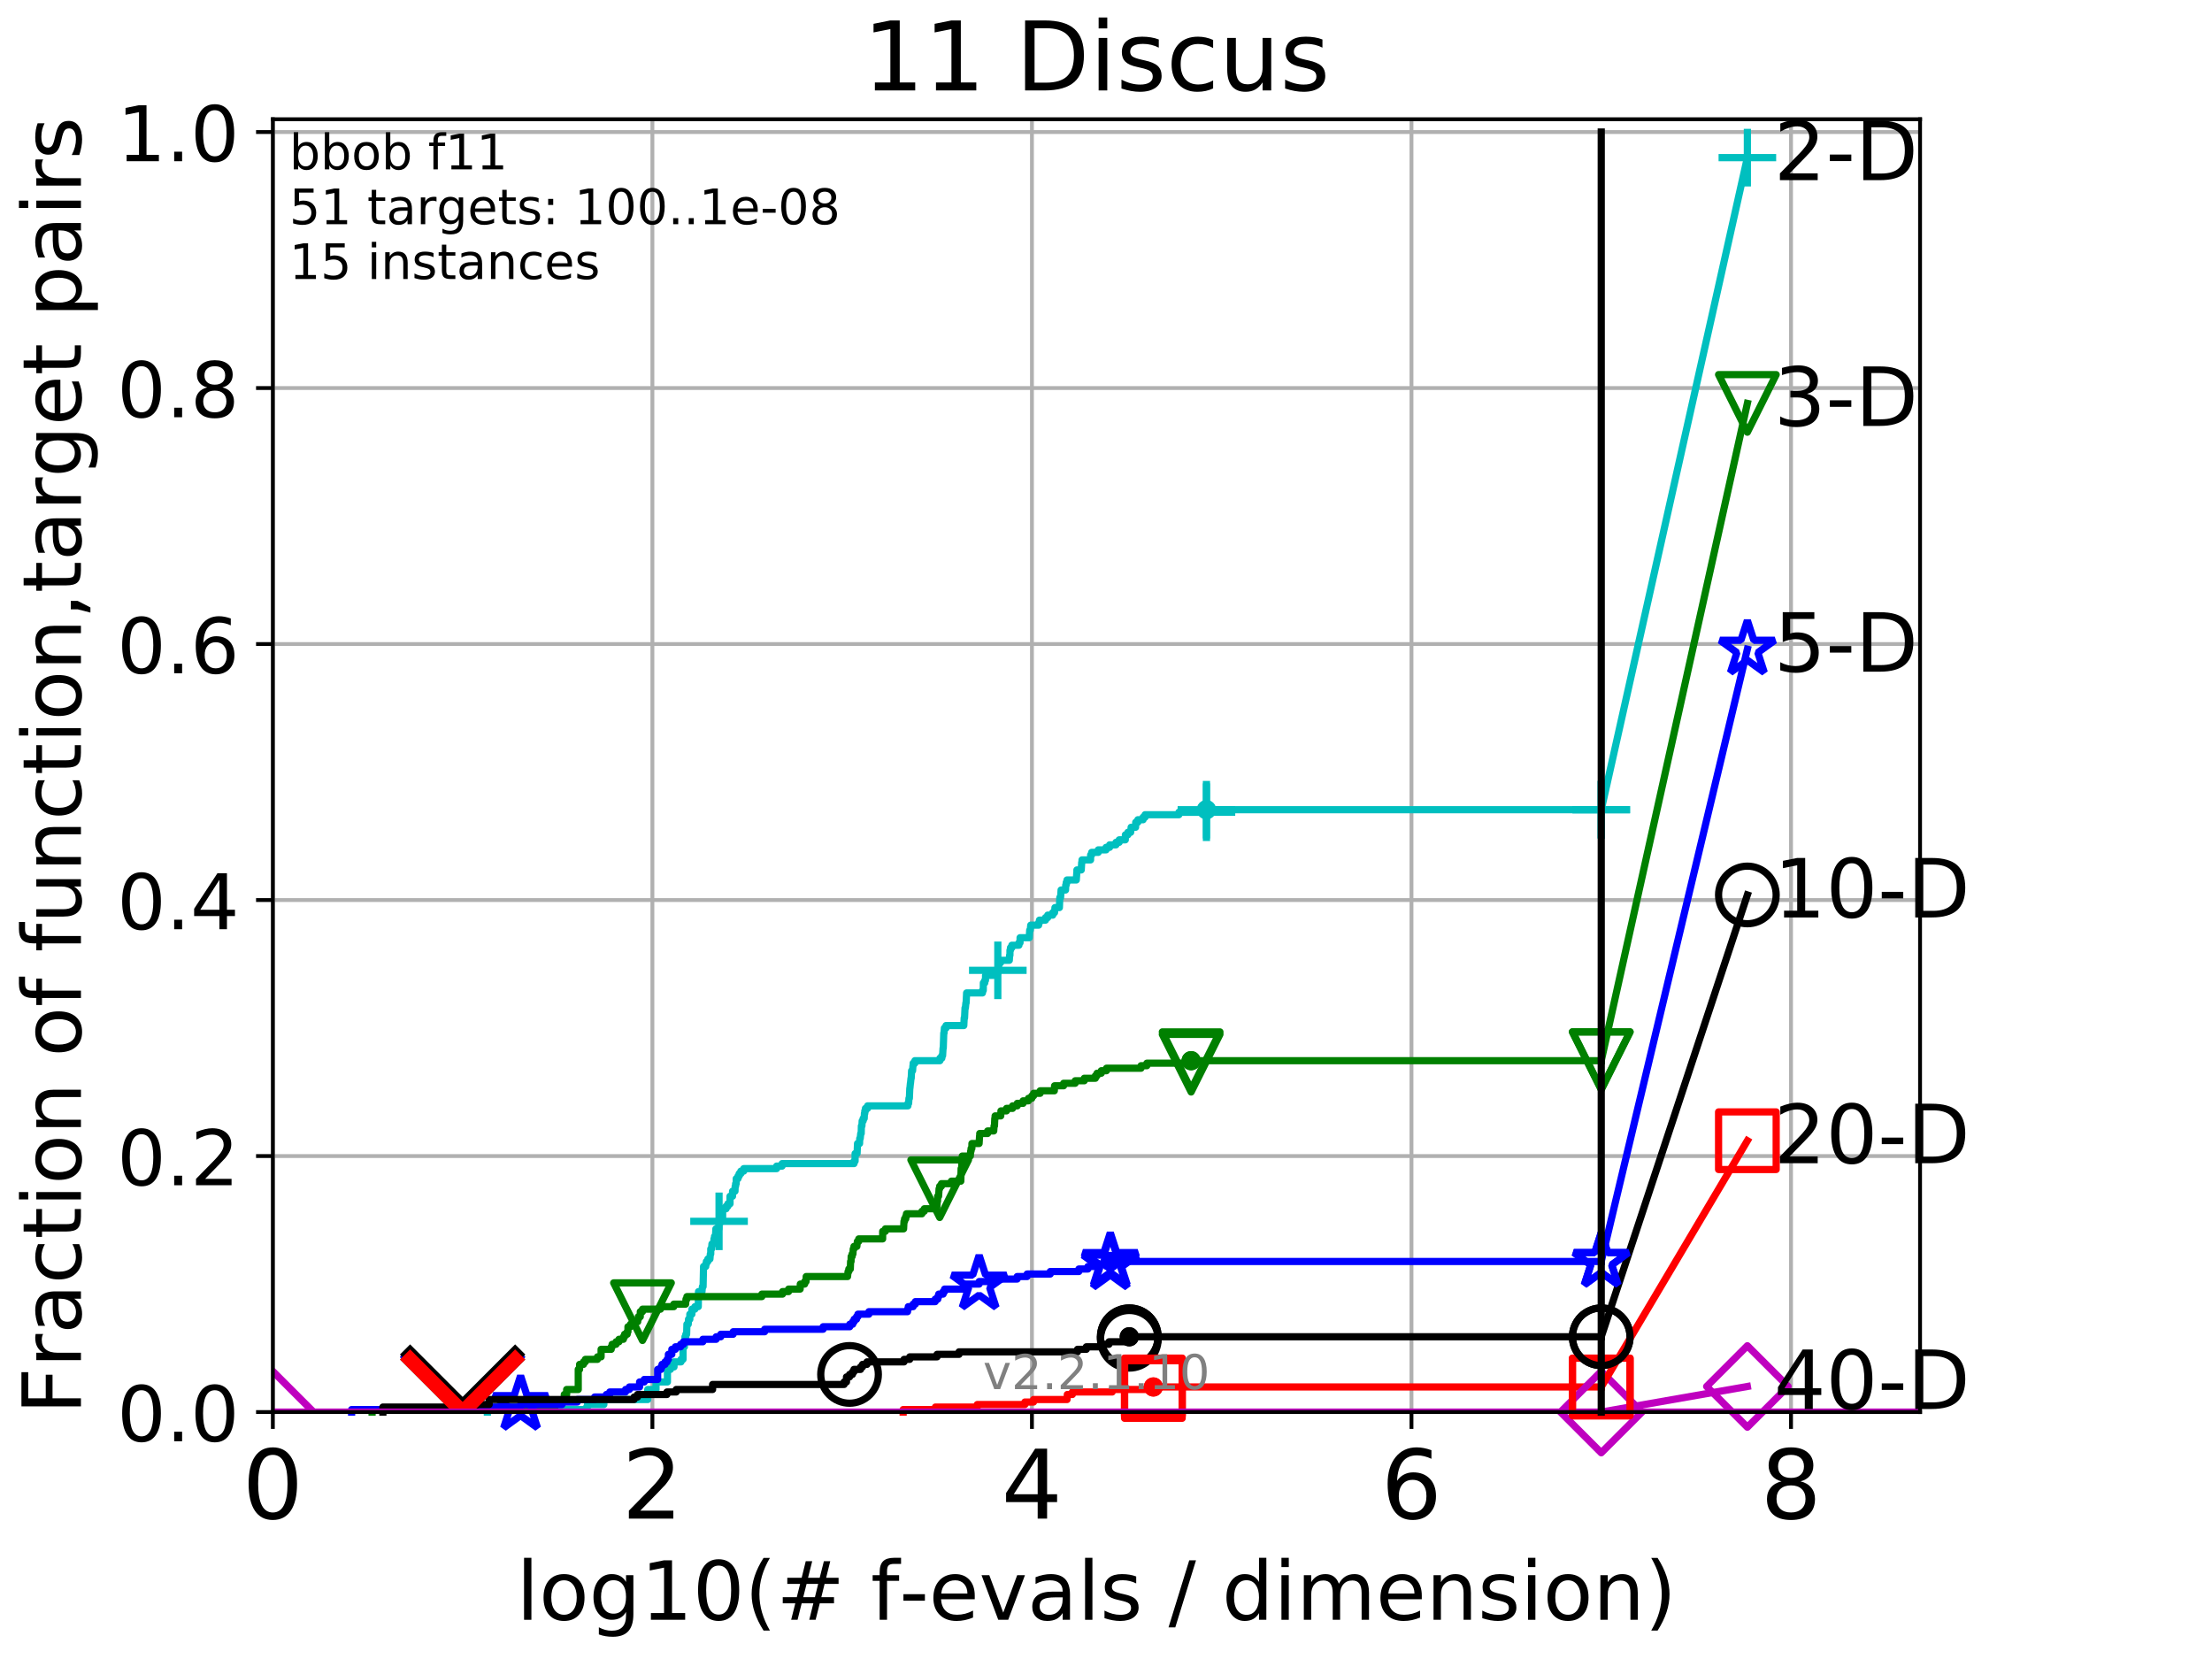 <?xml version="1.0" encoding="utf-8" standalone="no"?>
<!DOCTYPE svg PUBLIC "-//W3C//DTD SVG 1.1//EN"
  "http://www.w3.org/Graphics/SVG/1.1/DTD/svg11.dtd">
<!-- Created with matplotlib (http://matplotlib.org/) -->
<svg height="345.6pt" version="1.1" viewBox="0 0 460.8 345.6" width="460.8pt" xmlns="http://www.w3.org/2000/svg" xmlns:xlink="http://www.w3.org/1999/xlink">
 <defs>
  <style type="text/css">
*{stroke-linecap:butt;stroke-linejoin:round;}
  </style>
 </defs>
 <g id="figure_1">
  <g id="patch_1">
   <path d="M 0 345.6 
L 460.8 345.6 
L 460.8 0 
L 0 0 
z
" style="fill:#ffffff;"/>
  </g>
  <g id="axes_1">
   <g id="patch_2">
    <path d="M 56.84 294.16 
L 399.984 294.16 
L 399.984 24.84 
L 56.84 24.84 
z
" style="fill:#ffffff;"/>
   </g>
   <g id="matplotlib.axis_1">
    <g id="xtick_1">
     <g id="line2d_1">
      <path clip-path="url(#p236a554c94)" d="M 56.84 294.16 
L 56.84 24.84 
" style="fill:none;stroke:#b0b0b0;stroke-linecap:square;stroke-width:0.8;"/>
     </g>
     <g id="line2d_2">
      <defs>
       <path d="M 0 0 
L 0 3.5 
" id="mf953f0d928" style="stroke:#000000;stroke-width:0.8;"/>
      </defs>
      <g>
       <use style="stroke:#000000;stroke-width:0.8;" x="56.84" xlink:href="#mf953f0d928" y="294.16"/>
      </g>
     </g>
     <g id="text_1">
      <!-- 0 -->
      <defs>
       <path d="M 31.781 66.406 
Q 24.172 66.406 20.328 58.906 
Q 16.5 51.422 16.5 36.375 
Q 16.5 21.391 20.328 13.891 
Q 24.172 6.391 31.781 6.391 
Q 39.453 6.391 43.281 13.891 
Q 47.125 21.391 47.125 36.375 
Q 47.125 51.422 43.281 58.906 
Q 39.453 66.406 31.781 66.406 
z
M 31.781 74.219 
Q 44.047 74.219 50.516 64.516 
Q 56.984 54.828 56.984 36.375 
Q 56.984 17.969 50.516 8.266 
Q 44.047 -1.422 31.781 -1.422 
Q 19.531 -1.422 13.062 8.266 
Q 6.594 17.969 6.594 36.375 
Q 6.594 54.828 13.062 64.516 
Q 19.531 74.219 31.781 74.219 
z
" id="DejaVuSans-30"/>
      </defs>
      <g transform="translate(50.477 316.357)scale(0.2 -0.2)">
       <use xlink:href="#DejaVuSans-30"/>
      </g>
     </g>
    </g>
    <g id="xtick_2">
     <g id="line2d_3">
      <path clip-path="url(#p236a554c94)" d="M 135.905 294.16 
L 135.905 24.84 
" style="fill:none;stroke:#b0b0b0;stroke-linecap:square;stroke-width:0.8;"/>
     </g>
     <g id="line2d_4">
      <g>
       <use style="stroke:#000000;stroke-width:0.8;" x="135.905" xlink:href="#mf953f0d928" y="294.16"/>
      </g>
     </g>
     <g id="text_2">
      <!-- 2 -->
      <defs>
       <path d="M 19.188 8.297 
L 53.609 8.297 
L 53.609 0 
L 7.328 0 
L 7.328 8.297 
Q 12.938 14.109 22.625 23.891 
Q 32.328 33.688 34.812 36.531 
Q 39.547 41.844 41.422 45.531 
Q 43.312 49.219 43.312 52.781 
Q 43.312 58.594 39.234 62.25 
Q 35.156 65.922 28.609 65.922 
Q 23.969 65.922 18.812 64.312 
Q 13.672 62.703 7.812 59.422 
L 7.812 69.391 
Q 13.766 71.781 18.938 73 
Q 24.125 74.219 28.422 74.219 
Q 39.75 74.219 46.484 68.547 
Q 53.219 62.891 53.219 53.422 
Q 53.219 48.922 51.531 44.891 
Q 49.859 40.875 45.406 35.406 
Q 44.188 33.984 37.641 27.219 
Q 31.109 20.453 19.188 8.297 
z
" id="DejaVuSans-32"/>
      </defs>
      <g transform="translate(129.543 316.357)scale(0.2 -0.2)">
       <use xlink:href="#DejaVuSans-32"/>
      </g>
     </g>
    </g>
    <g id="xtick_3">
     <g id="line2d_5">
      <path clip-path="url(#p236a554c94)" d="M 214.971 294.16 
L 214.971 24.84 
" style="fill:none;stroke:#b0b0b0;stroke-linecap:square;stroke-width:0.8;"/>
     </g>
     <g id="line2d_6">
      <g>
       <use style="stroke:#000000;stroke-width:0.8;" x="214.971" xlink:href="#mf953f0d928" y="294.16"/>
      </g>
     </g>
     <g id="text_3">
      <!-- 4 -->
      <defs>
       <path d="M 37.797 64.312 
L 12.891 25.391 
L 37.797 25.391 
z
M 35.203 72.906 
L 47.609 72.906 
L 47.609 25.391 
L 58.016 25.391 
L 58.016 17.188 
L 47.609 17.188 
L 47.609 0 
L 37.797 0 
L 37.797 17.188 
L 4.891 17.188 
L 4.891 26.703 
z
" id="DejaVuSans-34"/>
      </defs>
      <g transform="translate(208.608 316.357)scale(0.2 -0.2)">
       <use xlink:href="#DejaVuSans-34"/>
      </g>
     </g>
    </g>
    <g id="xtick_4">
     <g id="line2d_7">
      <path clip-path="url(#p236a554c94)" d="M 294.036 294.16 
L 294.036 24.84 
" style="fill:none;stroke:#b0b0b0;stroke-linecap:square;stroke-width:0.8;"/>
     </g>
     <g id="line2d_8">
      <g>
       <use style="stroke:#000000;stroke-width:0.8;" x="294.036" xlink:href="#mf953f0d928" y="294.16"/>
      </g>
     </g>
     <g id="text_4">
      <!-- 6 -->
      <defs>
       <path d="M 33.016 40.375 
Q 26.375 40.375 22.484 35.828 
Q 18.609 31.297 18.609 23.391 
Q 18.609 15.531 22.484 10.953 
Q 26.375 6.391 33.016 6.391 
Q 39.656 6.391 43.531 10.953 
Q 47.406 15.531 47.406 23.391 
Q 47.406 31.297 43.531 35.828 
Q 39.656 40.375 33.016 40.375 
z
M 52.594 71.297 
L 52.594 62.312 
Q 48.875 64.062 45.094 64.984 
Q 41.312 65.922 37.594 65.922 
Q 27.828 65.922 22.672 59.328 
Q 17.531 52.734 16.797 39.406 
Q 19.672 43.656 24.016 45.922 
Q 28.375 48.188 33.594 48.188 
Q 44.578 48.188 50.953 41.516 
Q 57.328 34.859 57.328 23.391 
Q 57.328 12.156 50.688 5.359 
Q 44.047 -1.422 33.016 -1.422 
Q 20.359 -1.422 13.672 8.266 
Q 6.984 17.969 6.984 36.375 
Q 6.984 53.656 15.188 63.938 
Q 23.391 74.219 37.203 74.219 
Q 40.922 74.219 44.703 73.484 
Q 48.484 72.75 52.594 71.297 
z
" id="DejaVuSans-36"/>
      </defs>
      <g transform="translate(287.674 316.357)scale(0.2 -0.2)">
       <use xlink:href="#DejaVuSans-36"/>
      </g>
     </g>
    </g>
    <g id="xtick_5">
     <g id="line2d_9">
      <path clip-path="url(#p236a554c94)" d="M 373.102 294.16 
L 373.102 24.84 
" style="fill:none;stroke:#b0b0b0;stroke-linecap:square;stroke-width:0.8;"/>
     </g>
     <g id="line2d_10">
      <g>
       <use style="stroke:#000000;stroke-width:0.8;" x="373.102" xlink:href="#mf953f0d928" y="294.16"/>
      </g>
     </g>
     <g id="text_5">
      <!-- 8 -->
      <defs>
       <path d="M 31.781 34.625 
Q 24.75 34.625 20.719 30.859 
Q 16.703 27.094 16.703 20.516 
Q 16.703 13.922 20.719 10.156 
Q 24.75 6.391 31.781 6.391 
Q 38.812 6.391 42.859 10.172 
Q 46.922 13.969 46.922 20.516 
Q 46.922 27.094 42.891 30.859 
Q 38.875 34.625 31.781 34.625 
z
M 21.922 38.812 
Q 15.578 40.375 12.031 44.719 
Q 8.5 49.078 8.5 55.328 
Q 8.5 64.062 14.719 69.141 
Q 20.953 74.219 31.781 74.219 
Q 42.672 74.219 48.875 69.141 
Q 55.078 64.062 55.078 55.328 
Q 55.078 49.078 51.531 44.719 
Q 48 40.375 41.703 38.812 
Q 48.828 37.156 52.797 32.312 
Q 56.781 27.484 56.781 20.516 
Q 56.781 9.906 50.312 4.234 
Q 43.844 -1.422 31.781 -1.422 
Q 19.734 -1.422 13.25 4.234 
Q 6.781 9.906 6.781 20.516 
Q 6.781 27.484 10.781 32.312 
Q 14.797 37.156 21.922 38.812 
z
M 18.312 54.391 
Q 18.312 48.734 21.844 45.562 
Q 25.391 42.391 31.781 42.391 
Q 38.141 42.391 41.719 45.562 
Q 45.312 48.734 45.312 54.391 
Q 45.312 60.062 41.719 63.234 
Q 38.141 66.406 31.781 66.406 
Q 25.391 66.406 21.844 63.234 
Q 18.312 60.062 18.312 54.391 
z
" id="DejaVuSans-38"/>
      </defs>
      <g transform="translate(366.739 316.357)scale(0.2 -0.2)">
       <use xlink:href="#DejaVuSans-38"/>
      </g>
     </g>
    </g>
    <g id="text_6">
     <!-- log10(# f-evals / dimension) -->
     <defs>
      <path d="M 9.422 75.984 
L 18.406 75.984 
L 18.406 0 
L 9.422 0 
z
" id="DejaVuSans-6c"/>
      <path d="M 30.609 48.391 
Q 23.391 48.391 19.188 42.75 
Q 14.984 37.109 14.984 27.297 
Q 14.984 17.484 19.156 11.844 
Q 23.344 6.203 30.609 6.203 
Q 37.797 6.203 41.984 11.859 
Q 46.188 17.531 46.188 27.297 
Q 46.188 37.016 41.984 42.703 
Q 37.797 48.391 30.609 48.391 
z
M 30.609 56 
Q 42.328 56 49.016 48.375 
Q 55.719 40.766 55.719 27.297 
Q 55.719 13.875 49.016 6.219 
Q 42.328 -1.422 30.609 -1.422 
Q 18.844 -1.422 12.172 6.219 
Q 5.516 13.875 5.516 27.297 
Q 5.516 40.766 12.172 48.375 
Q 18.844 56 30.609 56 
z
" id="DejaVuSans-6f"/>
      <path d="M 45.406 27.984 
Q 45.406 37.75 41.375 43.109 
Q 37.359 48.484 30.078 48.484 
Q 22.859 48.484 18.828 43.109 
Q 14.797 37.75 14.797 27.984 
Q 14.797 18.266 18.828 12.891 
Q 22.859 7.516 30.078 7.516 
Q 37.359 7.516 41.375 12.891 
Q 45.406 18.266 45.406 27.984 
z
M 54.391 6.781 
Q 54.391 -7.172 48.188 -13.984 
Q 42 -20.797 29.203 -20.797 
Q 24.469 -20.797 20.266 -20.094 
Q 16.062 -19.391 12.109 -17.922 
L 12.109 -9.188 
Q 16.062 -11.328 19.922 -12.344 
Q 23.781 -13.375 27.781 -13.375 
Q 36.625 -13.375 41.016 -8.766 
Q 45.406 -4.156 45.406 5.172 
L 45.406 9.625 
Q 42.625 4.781 38.281 2.391 
Q 33.938 0 27.875 0 
Q 17.828 0 11.672 7.656 
Q 5.516 15.328 5.516 27.984 
Q 5.516 40.672 11.672 48.328 
Q 17.828 56 27.875 56 
Q 33.938 56 38.281 53.609 
Q 42.625 51.219 45.406 46.391 
L 45.406 54.688 
L 54.391 54.688 
z
" id="DejaVuSans-67"/>
      <path d="M 12.406 8.297 
L 28.516 8.297 
L 28.516 63.922 
L 10.984 60.406 
L 10.984 69.391 
L 28.422 72.906 
L 38.281 72.906 
L 38.281 8.297 
L 54.391 8.297 
L 54.391 0 
L 12.406 0 
z
" id="DejaVuSans-31"/>
      <path d="M 31 75.875 
Q 24.469 64.656 21.281 53.656 
Q 18.109 42.672 18.109 31.391 
Q 18.109 20.125 21.312 9.062 
Q 24.516 -2 31 -13.188 
L 23.188 -13.188 
Q 15.875 -1.703 12.234 9.375 
Q 8.594 20.453 8.594 31.391 
Q 8.594 42.281 12.203 53.312 
Q 15.828 64.359 23.188 75.875 
z
" id="DejaVuSans-28"/>
      <path d="M 51.125 44 
L 36.922 44 
L 32.812 27.688 
L 47.125 27.688 
z
M 43.797 71.781 
L 38.719 51.516 
L 52.984 51.516 
L 58.109 71.781 
L 65.922 71.781 
L 60.891 51.516 
L 76.125 51.516 
L 76.125 44 
L 58.984 44 
L 54.984 27.688 
L 70.516 27.688 
L 70.516 20.219 
L 53.078 20.219 
L 48 0 
L 40.188 0 
L 45.219 20.219 
L 30.906 20.219 
L 25.875 0 
L 18.016 0 
L 23.094 20.219 
L 7.719 20.219 
L 7.719 27.688 
L 24.906 27.688 
L 29 44 
L 13.281 44 
L 13.281 51.516 
L 30.906 51.516 
L 35.891 71.781 
z
" id="DejaVuSans-23"/>
      <path id="DejaVuSans-20"/>
      <path d="M 37.109 75.984 
L 37.109 68.5 
L 28.516 68.5 
Q 23.688 68.5 21.797 66.547 
Q 19.922 64.594 19.922 59.516 
L 19.922 54.688 
L 34.719 54.688 
L 34.719 47.703 
L 19.922 47.703 
L 19.922 0 
L 10.891 0 
L 10.891 47.703 
L 2.297 47.703 
L 2.297 54.688 
L 10.891 54.688 
L 10.891 58.5 
Q 10.891 67.625 15.141 71.797 
Q 19.391 75.984 28.609 75.984 
z
" id="DejaVuSans-66"/>
      <path d="M 4.891 31.391 
L 31.203 31.391 
L 31.203 23.391 
L 4.891 23.391 
z
" id="DejaVuSans-2d"/>
      <path d="M 56.203 29.594 
L 56.203 25.203 
L 14.891 25.203 
Q 15.484 15.922 20.484 11.062 
Q 25.484 6.203 34.422 6.203 
Q 39.594 6.203 44.453 7.469 
Q 49.312 8.734 54.109 11.281 
L 54.109 2.781 
Q 49.266 0.734 44.188 -0.344 
Q 39.109 -1.422 33.891 -1.422 
Q 20.797 -1.422 13.156 6.188 
Q 5.516 13.812 5.516 26.812 
Q 5.516 40.234 12.766 48.109 
Q 20.016 56 32.328 56 
Q 43.359 56 49.781 48.891 
Q 56.203 41.797 56.203 29.594 
z
M 47.219 32.234 
Q 47.125 39.594 43.094 43.984 
Q 39.062 48.391 32.422 48.391 
Q 24.906 48.391 20.391 44.141 
Q 15.875 39.891 15.188 32.172 
z
" id="DejaVuSans-65"/>
      <path d="M 2.984 54.688 
L 12.5 54.688 
L 29.594 8.797 
L 46.688 54.688 
L 56.203 54.688 
L 35.688 0 
L 23.484 0 
z
" id="DejaVuSans-76"/>
      <path d="M 34.281 27.484 
Q 23.391 27.484 19.188 25 
Q 14.984 22.516 14.984 16.5 
Q 14.984 11.719 18.141 8.906 
Q 21.297 6.109 26.703 6.109 
Q 34.188 6.109 38.703 11.406 
Q 43.219 16.703 43.219 25.484 
L 43.219 27.484 
z
M 52.203 31.203 
L 52.203 0 
L 43.219 0 
L 43.219 8.297 
Q 40.141 3.328 35.547 0.953 
Q 30.953 -1.422 24.312 -1.422 
Q 15.922 -1.422 10.953 3.297 
Q 6 8.016 6 15.922 
Q 6 25.141 12.172 29.828 
Q 18.359 34.516 30.609 34.516 
L 43.219 34.516 
L 43.219 35.406 
Q 43.219 41.609 39.141 45 
Q 35.062 48.391 27.688 48.391 
Q 23 48.391 18.547 47.266 
Q 14.109 46.141 10.016 43.891 
L 10.016 52.203 
Q 14.938 54.109 19.578 55.047 
Q 24.219 56 28.609 56 
Q 40.484 56 46.344 49.844 
Q 52.203 43.703 52.203 31.203 
z
" id="DejaVuSans-61"/>
      <path d="M 44.281 53.078 
L 44.281 44.578 
Q 40.484 46.531 36.375 47.5 
Q 32.281 48.484 27.875 48.484 
Q 21.188 48.484 17.844 46.438 
Q 14.5 44.391 14.5 40.281 
Q 14.5 37.156 16.891 35.375 
Q 19.281 33.594 26.516 31.984 
L 29.594 31.297 
Q 39.156 29.25 43.188 25.516 
Q 47.219 21.781 47.219 15.094 
Q 47.219 7.469 41.188 3.016 
Q 35.156 -1.422 24.609 -1.422 
Q 20.219 -1.422 15.453 -0.562 
Q 10.688 0.297 5.422 2 
L 5.422 11.281 
Q 10.406 8.688 15.234 7.391 
Q 20.062 6.109 24.812 6.109 
Q 31.156 6.109 34.562 8.281 
Q 37.984 10.453 37.984 14.406 
Q 37.984 18.062 35.516 20.016 
Q 33.062 21.969 24.703 23.781 
L 21.578 24.516 
Q 13.234 26.266 9.516 29.906 
Q 5.812 33.547 5.812 39.891 
Q 5.812 47.609 11.281 51.797 
Q 16.75 56 26.812 56 
Q 31.781 56 36.172 55.266 
Q 40.578 54.547 44.281 53.078 
z
" id="DejaVuSans-73"/>
      <path d="M 25.391 72.906 
L 33.688 72.906 
L 8.297 -9.281 
L 0 -9.281 
z
" id="DejaVuSans-2f"/>
      <path d="M 45.406 46.391 
L 45.406 75.984 
L 54.391 75.984 
L 54.391 0 
L 45.406 0 
L 45.406 8.203 
Q 42.578 3.328 38.25 0.953 
Q 33.938 -1.422 27.875 -1.422 
Q 17.969 -1.422 11.734 6.484 
Q 5.516 14.406 5.516 27.297 
Q 5.516 40.188 11.734 48.094 
Q 17.969 56 27.875 56 
Q 33.938 56 38.25 53.625 
Q 42.578 51.266 45.406 46.391 
z
M 14.797 27.297 
Q 14.797 17.391 18.875 11.75 
Q 22.953 6.109 30.078 6.109 
Q 37.203 6.109 41.297 11.75 
Q 45.406 17.391 45.406 27.297 
Q 45.406 37.203 41.297 42.844 
Q 37.203 48.484 30.078 48.484 
Q 22.953 48.484 18.875 42.844 
Q 14.797 37.203 14.797 27.297 
z
" id="DejaVuSans-64"/>
      <path d="M 9.422 54.688 
L 18.406 54.688 
L 18.406 0 
L 9.422 0 
z
M 9.422 75.984 
L 18.406 75.984 
L 18.406 64.594 
L 9.422 64.594 
z
" id="DejaVuSans-69"/>
      <path d="M 52 44.188 
Q 55.375 50.25 60.062 53.125 
Q 64.75 56 71.094 56 
Q 79.641 56 84.281 50.016 
Q 88.922 44.047 88.922 33.016 
L 88.922 0 
L 79.891 0 
L 79.891 32.719 
Q 79.891 40.578 77.094 44.375 
Q 74.312 48.188 68.609 48.188 
Q 61.625 48.188 57.562 43.547 
Q 53.516 38.922 53.516 30.906 
L 53.516 0 
L 44.484 0 
L 44.484 32.719 
Q 44.484 40.625 41.703 44.406 
Q 38.922 48.188 33.109 48.188 
Q 26.219 48.188 22.156 43.531 
Q 18.109 38.875 18.109 30.906 
L 18.109 0 
L 9.078 0 
L 9.078 54.688 
L 18.109 54.688 
L 18.109 46.188 
Q 21.188 51.219 25.484 53.609 
Q 29.781 56 35.688 56 
Q 41.656 56 45.828 52.969 
Q 50 49.953 52 44.188 
z
" id="DejaVuSans-6d"/>
      <path d="M 54.891 33.016 
L 54.891 0 
L 45.906 0 
L 45.906 32.719 
Q 45.906 40.484 42.875 44.328 
Q 39.844 48.188 33.797 48.188 
Q 26.516 48.188 22.312 43.547 
Q 18.109 38.922 18.109 30.906 
L 18.109 0 
L 9.078 0 
L 9.078 54.688 
L 18.109 54.688 
L 18.109 46.188 
Q 21.344 51.125 25.703 53.562 
Q 30.078 56 35.797 56 
Q 45.219 56 50.047 50.172 
Q 54.891 44.344 54.891 33.016 
z
" id="DejaVuSans-6e"/>
      <path d="M 8.016 75.875 
L 15.828 75.875 
Q 23.141 64.359 26.781 53.312 
Q 30.422 42.281 30.422 31.391 
Q 30.422 20.453 26.781 9.375 
Q 23.141 -1.703 15.828 -13.188 
L 8.016 -13.188 
Q 14.5 -2 17.703 9.062 
Q 20.906 20.125 20.906 31.391 
Q 20.906 42.672 17.703 53.656 
Q 14.5 64.656 8.016 75.875 
z
" id="DejaVuSans-29"/>
     </defs>
     <g transform="translate(107.571 337.434)scale(0.17 -0.17)">
      <use xlink:href="#DejaVuSans-6c"/>
      <use x="27.783" xlink:href="#DejaVuSans-6f"/>
      <use x="88.965" xlink:href="#DejaVuSans-67"/>
      <use x="152.441" xlink:href="#DejaVuSans-31"/>
      <use x="216.064" xlink:href="#DejaVuSans-30"/>
      <use x="279.688" xlink:href="#DejaVuSans-28"/>
      <use x="318.701" xlink:href="#DejaVuSans-23"/>
      <use x="402.49" xlink:href="#DejaVuSans-20"/>
      <use x="434.277" xlink:href="#DejaVuSans-66"/>
      <use x="469.404" xlink:href="#DejaVuSans-2d"/>
      <use x="505.488" xlink:href="#DejaVuSans-65"/>
      <use x="567.012" xlink:href="#DejaVuSans-76"/>
      <use x="626.191" xlink:href="#DejaVuSans-61"/>
      <use x="687.471" xlink:href="#DejaVuSans-6c"/>
      <use x="715.254" xlink:href="#DejaVuSans-73"/>
      <use x="767.354" xlink:href="#DejaVuSans-20"/>
      <use x="799.141" xlink:href="#DejaVuSans-2f"/>
      <use x="832.832" xlink:href="#DejaVuSans-20"/>
      <use x="864.619" xlink:href="#DejaVuSans-64"/>
      <use x="928.096" xlink:href="#DejaVuSans-69"/>
      <use x="955.879" xlink:href="#DejaVuSans-6d"/>
      <use x="1053.291" xlink:href="#DejaVuSans-65"/>
      <use x="1114.814" xlink:href="#DejaVuSans-6e"/>
      <use x="1178.193" xlink:href="#DejaVuSans-73"/>
      <use x="1230.293" xlink:href="#DejaVuSans-69"/>
      <use x="1258.076" xlink:href="#DejaVuSans-6f"/>
      <use x="1319.258" xlink:href="#DejaVuSans-6e"/>
      <use x="1382.637" xlink:href="#DejaVuSans-29"/>
     </g>
    </g>
   </g>
   <g id="matplotlib.axis_2">
    <g id="ytick_1">
     <g id="line2d_11">
      <path clip-path="url(#p236a554c94)" d="M 56.84 294.16 
L 399.984 294.16 
" style="fill:none;stroke:#b0b0b0;stroke-linecap:square;stroke-width:0.8;"/>
     </g>
     <g id="line2d_12">
      <defs>
       <path d="M 0 0 
L -3.5 0 
" id="m0d7902146e" style="stroke:#000000;stroke-width:0.8;"/>
      </defs>
      <g>
       <use style="stroke:#000000;stroke-width:0.8;" x="56.84" xlink:href="#m0d7902146e" y="294.16"/>
      </g>
     </g>
     <g id="text_7">
      <!-- 0.0 -->
      <defs>
       <path d="M 10.688 12.406 
L 21 12.406 
L 21 0 
L 10.688 0 
z
" id="DejaVuSans-2e"/>
      </defs>
      <g transform="translate(24.395 300.239)scale(0.16 -0.16)">
       <use xlink:href="#DejaVuSans-30"/>
       <use x="63.623" xlink:href="#DejaVuSans-2e"/>
       <use x="95.41" xlink:href="#DejaVuSans-30"/>
      </g>
     </g>
    </g>
    <g id="ytick_2">
     <g id="line2d_13">
      <path clip-path="url(#p236a554c94)" d="M 56.84 240.829 
L 399.984 240.829 
" style="fill:none;stroke:#b0b0b0;stroke-linecap:square;stroke-width:0.8;"/>
     </g>
     <g id="line2d_14">
      <g>
       <use style="stroke:#000000;stroke-width:0.8;" x="56.84" xlink:href="#m0d7902146e" y="240.829"/>
      </g>
     </g>
     <g id="text_8">
      <!-- 0.2 -->
      <g transform="translate(24.395 246.908)scale(0.16 -0.16)">
       <use xlink:href="#DejaVuSans-30"/>
       <use x="63.623" xlink:href="#DejaVuSans-2e"/>
       <use x="95.41" xlink:href="#DejaVuSans-32"/>
      </g>
     </g>
    </g>
    <g id="ytick_3">
     <g id="line2d_15">
      <path clip-path="url(#p236a554c94)" d="M 56.84 187.499 
L 399.984 187.499 
" style="fill:none;stroke:#b0b0b0;stroke-linecap:square;stroke-width:0.8;"/>
     </g>
     <g id="line2d_16">
      <g>
       <use style="stroke:#000000;stroke-width:0.8;" x="56.84" xlink:href="#m0d7902146e" y="187.499"/>
      </g>
     </g>
     <g id="text_9">
      <!-- 0.4 -->
      <g transform="translate(24.395 193.577)scale(0.16 -0.16)">
       <use xlink:href="#DejaVuSans-30"/>
       <use x="63.623" xlink:href="#DejaVuSans-2e"/>
       <use x="95.41" xlink:href="#DejaVuSans-34"/>
      </g>
     </g>
    </g>
    <g id="ytick_4">
     <g id="line2d_17">
      <path clip-path="url(#p236a554c94)" d="M 56.84 134.168 
L 399.984 134.168 
" style="fill:none;stroke:#b0b0b0;stroke-linecap:square;stroke-width:0.8;"/>
     </g>
     <g id="line2d_18">
      <g>
       <use style="stroke:#000000;stroke-width:0.8;" x="56.84" xlink:href="#m0d7902146e" y="134.168"/>
      </g>
     </g>
     <g id="text_10">
      <!-- 0.6 -->
      <g transform="translate(24.395 140.247)scale(0.16 -0.16)">
       <use xlink:href="#DejaVuSans-30"/>
       <use x="63.623" xlink:href="#DejaVuSans-2e"/>
       <use x="95.41" xlink:href="#DejaVuSans-36"/>
      </g>
     </g>
    </g>
    <g id="ytick_5">
     <g id="line2d_19">
      <path clip-path="url(#p236a554c94)" d="M 56.84 80.837 
L 399.984 80.837 
" style="fill:none;stroke:#b0b0b0;stroke-linecap:square;stroke-width:0.8;"/>
     </g>
     <g id="line2d_20">
      <g>
       <use style="stroke:#000000;stroke-width:0.8;" x="56.84" xlink:href="#m0d7902146e" y="80.837"/>
      </g>
     </g>
     <g id="text_11">
      <!-- 0.8 -->
      <g transform="translate(24.395 86.916)scale(0.16 -0.16)">
       <use xlink:href="#DejaVuSans-30"/>
       <use x="63.623" xlink:href="#DejaVuSans-2e"/>
       <use x="95.41" xlink:href="#DejaVuSans-38"/>
      </g>
     </g>
    </g>
    <g id="ytick_6">
     <g id="line2d_21">
      <path clip-path="url(#p236a554c94)" d="M 56.84 27.507 
L 399.984 27.507 
" style="fill:none;stroke:#b0b0b0;stroke-linecap:square;stroke-width:0.8;"/>
     </g>
     <g id="line2d_22">
      <g>
       <use style="stroke:#000000;stroke-width:0.8;" x="56.84" xlink:href="#m0d7902146e" y="27.507"/>
      </g>
     </g>
     <g id="text_12">
      <!-- 1.0 -->
      <g transform="translate(24.395 33.585)scale(0.16 -0.16)">
       <use xlink:href="#DejaVuSans-31"/>
       <use x="63.623" xlink:href="#DejaVuSans-2e"/>
       <use x="95.41" xlink:href="#DejaVuSans-30"/>
      </g>
     </g>
    </g>
    <g id="text_13">
     <!-- Fraction of function,target pairs -->
     <defs>
      <path d="M 9.812 72.906 
L 51.703 72.906 
L 51.703 64.594 
L 19.672 64.594 
L 19.672 43.109 
L 48.578 43.109 
L 48.578 34.812 
L 19.672 34.812 
L 19.672 0 
L 9.812 0 
z
" id="DejaVuSans-46"/>
      <path d="M 41.109 46.297 
Q 39.594 47.172 37.812 47.578 
Q 36.031 48 33.891 48 
Q 26.266 48 22.188 43.047 
Q 18.109 38.094 18.109 28.812 
L 18.109 0 
L 9.078 0 
L 9.078 54.688 
L 18.109 54.688 
L 18.109 46.188 
Q 20.953 51.172 25.484 53.578 
Q 30.031 56 36.531 56 
Q 37.453 56 38.578 55.875 
Q 39.703 55.766 41.062 55.516 
z
" id="DejaVuSans-72"/>
      <path d="M 48.781 52.594 
L 48.781 44.188 
Q 44.969 46.297 41.141 47.344 
Q 37.312 48.391 33.406 48.391 
Q 24.656 48.391 19.812 42.844 
Q 14.984 37.312 14.984 27.297 
Q 14.984 17.281 19.812 11.734 
Q 24.656 6.203 33.406 6.203 
Q 37.312 6.203 41.141 7.25 
Q 44.969 8.297 48.781 10.406 
L 48.781 2.094 
Q 45.016 0.344 40.984 -0.531 
Q 36.969 -1.422 32.422 -1.422 
Q 20.062 -1.422 12.781 6.344 
Q 5.516 14.109 5.516 27.297 
Q 5.516 40.672 12.859 48.328 
Q 20.219 56 33.016 56 
Q 37.156 56 41.109 55.141 
Q 45.062 54.297 48.781 52.594 
z
" id="DejaVuSans-63"/>
      <path d="M 18.312 70.219 
L 18.312 54.688 
L 36.812 54.688 
L 36.812 47.703 
L 18.312 47.703 
L 18.312 18.016 
Q 18.312 11.328 20.141 9.422 
Q 21.969 7.516 27.594 7.516 
L 36.812 7.516 
L 36.812 0 
L 27.594 0 
Q 17.188 0 13.234 3.875 
Q 9.281 7.766 9.281 18.016 
L 9.281 47.703 
L 2.688 47.703 
L 2.688 54.688 
L 9.281 54.688 
L 9.281 70.219 
z
" id="DejaVuSans-74"/>
      <path d="M 8.5 21.578 
L 8.5 54.688 
L 17.484 54.688 
L 17.484 21.922 
Q 17.484 14.156 20.5 10.266 
Q 23.531 6.391 29.594 6.391 
Q 36.859 6.391 41.078 11.031 
Q 45.312 15.672 45.312 23.688 
L 45.312 54.688 
L 54.297 54.688 
L 54.297 0 
L 45.312 0 
L 45.312 8.406 
Q 42.047 3.422 37.719 1 
Q 33.406 -1.422 27.688 -1.422 
Q 18.266 -1.422 13.375 4.438 
Q 8.5 10.297 8.5 21.578 
z
M 31.109 56 
z
" id="DejaVuSans-75"/>
      <path d="M 11.719 12.406 
L 22.016 12.406 
L 22.016 4 
L 14.016 -11.625 
L 7.719 -11.625 
L 11.719 4 
z
" id="DejaVuSans-2c"/>
      <path d="M 18.109 8.203 
L 18.109 -20.797 
L 9.078 -20.797 
L 9.078 54.688 
L 18.109 54.688 
L 18.109 46.391 
Q 20.953 51.266 25.266 53.625 
Q 29.594 56 35.594 56 
Q 45.562 56 51.781 48.094 
Q 58.016 40.188 58.016 27.297 
Q 58.016 14.406 51.781 6.484 
Q 45.562 -1.422 35.594 -1.422 
Q 29.594 -1.422 25.266 0.953 
Q 20.953 3.328 18.109 8.203 
z
M 48.688 27.297 
Q 48.688 37.203 44.609 42.844 
Q 40.531 48.484 33.406 48.484 
Q 26.266 48.484 22.188 42.844 
Q 18.109 37.203 18.109 27.297 
Q 18.109 17.391 22.188 11.75 
Q 26.266 6.109 33.406 6.109 
Q 40.531 6.109 44.609 11.75 
Q 48.688 17.391 48.688 27.297 
z
" id="DejaVuSans-70"/>
     </defs>
     <g transform="translate(16.86 294.639)rotate(-90)scale(0.17 -0.17)">
      <use xlink:href="#DejaVuSans-46"/>
      <use x="57.41" xlink:href="#DejaVuSans-72"/>
      <use x="98.523" xlink:href="#DejaVuSans-61"/>
      <use x="159.803" xlink:href="#DejaVuSans-63"/>
      <use x="214.783" xlink:href="#DejaVuSans-74"/>
      <use x="253.992" xlink:href="#DejaVuSans-69"/>
      <use x="281.775" xlink:href="#DejaVuSans-6f"/>
      <use x="342.957" xlink:href="#DejaVuSans-6e"/>
      <use x="406.336" xlink:href="#DejaVuSans-20"/>
      <use x="438.123" xlink:href="#DejaVuSans-6f"/>
      <use x="499.305" xlink:href="#DejaVuSans-66"/>
      <use x="534.51" xlink:href="#DejaVuSans-20"/>
      <use x="566.297" xlink:href="#DejaVuSans-66"/>
      <use x="601.502" xlink:href="#DejaVuSans-75"/>
      <use x="664.881" xlink:href="#DejaVuSans-6e"/>
      <use x="728.26" xlink:href="#DejaVuSans-63"/>
      <use x="783.24" xlink:href="#DejaVuSans-74"/>
      <use x="822.449" xlink:href="#DejaVuSans-69"/>
      <use x="850.232" xlink:href="#DejaVuSans-6f"/>
      <use x="911.414" xlink:href="#DejaVuSans-6e"/>
      <use x="974.793" xlink:href="#DejaVuSans-2c"/>
      <use x="1006.58" xlink:href="#DejaVuSans-74"/>
      <use x="1045.789" xlink:href="#DejaVuSans-61"/>
      <use x="1107.068" xlink:href="#DejaVuSans-72"/>
      <use x="1148.166" xlink:href="#DejaVuSans-67"/>
      <use x="1211.643" xlink:href="#DejaVuSans-65"/>
      <use x="1273.166" xlink:href="#DejaVuSans-74"/>
      <use x="1312.375" xlink:href="#DejaVuSans-20"/>
      <use x="1344.162" xlink:href="#DejaVuSans-70"/>
      <use x="1407.639" xlink:href="#DejaVuSans-61"/>
      <use x="1468.918" xlink:href="#DejaVuSans-69"/>
      <use x="1496.701" xlink:href="#DejaVuSans-72"/>
      <use x="1537.814" xlink:href="#DejaVuSans-73"/>
     </g>
    </g>
   </g>
   <g id="line2d_23">
    <defs>
     <path d="M 0 1.5 
C 0.398 1.5 0.779 1.342 1.061 1.061 
C 1.342 0.779 1.5 0.398 1.5 0 
C 1.5 -0.398 1.342 -0.779 1.061 -1.061 
C 0.779 -1.342 0.398 -1.5 0 -1.5 
C -0.398 -1.5 -0.779 -1.342 -1.061 -1.061 
C -1.342 -0.779 -1.5 -0.398 -1.5 0 
C -1.5 0.398 -1.342 0.779 -1.061 1.061 
C -0.779 1.342 -0.398 1.5 0 1.5 
z
" id="m38f1d6a370" style="stroke:#00bfbf;"/>
    </defs>
    <g>
     <use style="fill:#00bfbf;stroke:#00bfbf;" x="251.323" xlink:href="#m38f1d6a370" y="168.676"/>
     <use style="fill:#00bfbf;stroke:#00bfbf;" x="251.323" xlink:href="#m38f1d6a370" y="168.676"/>
    </g>
   </g>
   <g id="line2d_24">
    <path d="M 101.525 294.16 
L 101.525 293.637 
L 122.196 293.637 
L 122.196 293.114 
L 122.386 293.114 
L 122.386 292.591 
L 125.797 292.591 
L 125.797 291.546 
L 134.934 291.546 
L 134.934 289.454 
L 136.661 289.454 
L 136.661 287.886 
L 139.036 287.886 
L 139.036 285.272 
L 139.668 285.272 
L 139.668 284.749 
L 140.41 284.749 
L 140.41 283.703 
L 141.865 283.703 
L 141.865 283.18 
L 142.285 283.18 
L 142.285 280.566 
L 142.578 280.566 
L 142.578 279.52 
L 142.694 279.52 
L 142.694 278.475 
L 142.867 278.475 
L 142.867 277.952 
L 143.038 277.952 
L 143.094 275.86 
L 143.374 275.86 
L 143.43 274.815 
L 143.704 274.815 
L 143.704 273.769 
L 144.135 273.769 
L 144.135 272.723 
L 144.761 272.723 
L 144.761 272.2 
L 145.464 272.2 
L 145.513 269.063 
L 146.234 269.063 
L 146.328 268.018 
L 146.467 268.018 
L 146.56 263.835 
L 147.015 263.835 
L 147.015 263.312 
L 147.15 263.312 
L 147.15 262.789 
L 147.459 262.789 
L 147.459 262.266 
L 147.892 262.266 
L 147.977 261.22 
L 148.062 261.22 
L 148.062 260.175 
L 148.23 260.175 
L 148.313 259.129 
L 148.725 259.129 
L 148.725 258.083 
L 148.847 258.083 
L 148.847 257.561 
L 149.048 257.561 
L 149.127 255.992 
L 149.752 255.992 
L 149.79 254.423 
L 150.538 254.423 
L 150.538 251.809 
L 151.255 251.809 
L 151.255 251.286 
L 151.637 251.286 
L 151.637 250.763 
L 152.078 250.763 
L 152.078 249.195 
L 152.605 249.195 
L 152.605 248.149 
L 153.117 248.149 
L 153.148 247.104 
L 153.242 247.104 
L 153.242 246.581 
L 153.367 246.581 
L 153.367 245.535 
L 153.735 245.535 
L 153.735 245.012 
L 153.977 245.012 
L 153.977 244.489 
L 154.333 244.489 
L 154.333 243.966 
L 154.938 243.966 
L 154.938 243.444 
L 161.786 243.444 
L 161.786 242.921 
L 162.926 242.921 
L 162.926 242.398 
L 177.905 242.398 
L 177.905 241.875 
L 178.134 241.875 
L 178.134 240.306 
L 178.547 240.306 
L 178.64 238.215 
L 179.062 238.215 
L 179.097 237.169 
L 179.2 237.169 
L 179.304 236.124 
L 179.406 236.124 
L 179.44 234.555 
L 179.555 234.555 
L 179.603 233.509 
L 179.81 233.509 
L 179.81 232.987 
L 180.028 232.987 
L 180.074 231.941 
L 180.153 231.941 
L 180.153 231.418 
L 180.289 231.418 
L 180.289 230.895 
L 180.736 230.895 
L 180.736 230.372 
L 189.13 230.372 
L 189.13 229.849 
L 189.284 229.849 
L 189.349 228.804 
L 189.437 228.804 
L 189.528 226.712 
L 189.551 226.712 
L 189.652 225.667 
L 189.671 225.667 
L 189.776 224.621 
L 189.82 224.621 
L 189.902 223.052 
L 190.107 223.052 
L 190.18 222.007 
L 190.228 222.007 
L 190.228 221.484 
L 190.587 221.484 
L 190.587 220.961 
L 195.803 220.961 
L 195.803 220.438 
L 196.2 220.438 
L 196.2 219.915 
L 196.36 219.915 
L 196.454 218.347 
L 196.499 218.347 
L 196.605 215.21 
L 196.662 215.21 
L 196.732 214.164 
L 197.076 214.164 
L 197.076 213.641 
L 200.778 213.641 
L 200.856 212.073 
L 200.934 212.073 
L 201.031 209.981 
L 201.108 209.981 
L 201.21 208.935 
L 201.261 208.935 
L 201.362 206.844 
L 204.66 206.844 
L 204.66 206.321 
L 204.831 206.321 
L 204.851 204.753 
L 205.143 204.753 
L 205.143 204.23 
L 205.293 204.23 
L 205.309 203.184 
L 207.719 203.184 
L 207.719 202.661 
L 207.863 202.661 
L 207.863 202.138 
L 207.992 202.138 
L 208.072 200.57 
L 208.431 200.57 
L 208.431 200.047 
L 210.259 200.047 
L 210.315 199.001 
L 210.386 199.001 
L 210.394 197.956 
L 210.498 197.956 
L 210.498 197.433 
L 210.785 197.433 
L 210.785 196.91 
L 212.261 196.91 
L 212.261 196.387 
L 212.491 196.387 
L 212.501 195.341 
L 214.414 195.341 
L 214.503 193.773 
L 214.624 193.773 
L 214.723 192.727 
L 216.364 192.727 
L 216.364 192.204 
L 216.531 192.204 
L 216.531 191.681 
L 217.791 191.681 
L 217.791 191.159 
L 218.261 191.159 
L 218.261 190.636 
L 219.303 190.636 
L 219.303 190.113 
L 219.676 190.113 
L 219.767 189.067 
L 220.692 189.067 
L 220.772 186.976 
L 220.939 186.976 
L 221.043 185.407 
L 221.974 185.407 
L 222.013 184.362 
L 222.114 184.362 
L 222.114 183.839 
L 222.275 183.839 
L 222.275 183.316 
L 224.212 183.316 
L 224.322 181.747 
L 224.338 181.747 
L 224.338 181.224 
L 225.243 181.224 
L 225.337 179.656 
L 225.403 179.656 
L 225.403 179.133 
L 227.186 179.133 
L 227.204 178.087 
L 227.414 178.087 
L 227.414 177.564 
L 228.786 177.564 
L 228.786 177.042 
L 230.412 177.042 
L 230.412 176.519 
L 231.157 176.519 
L 231.157 175.996 
L 232.482 175.996 
L 232.482 175.473 
L 233.15 175.473 
L 233.15 174.95 
L 234.423 174.95 
L 234.44 173.905 
L 234.957 173.905 
L 234.957 173.382 
L 235.542 173.382 
L 235.636 172.336 
L 236.563 172.336 
L 236.592 171.29 
L 237.035 171.29 
L 237.035 170.767 
L 238.121 170.767 
L 238.121 170.245 
L 238.539 170.245 
L 238.539 169.722 
L 245.587 169.722 
L 245.587 169.199 
L 251.323 169.199 
L 251.323 168.676 
L 333.569 168.676 
L 333.569 168.676 
" style="fill:none;stroke:#00bfbf;stroke-linecap:square;stroke-width:1.5;"/>
   </g>
   <g id="line2d_25">
    <defs>
     <path d="M -6 0 
L 6 0 
M 0 6 
L 0 -6 
" id="m78cd6dc005" style="stroke:#00bfbf;stroke-width:1.5;"/>
    </defs>
    <g>
     <use style="fill-opacity:0;stroke:#00bfbf;stroke-width:1.5;" x="149.79" xlink:href="#m78cd6dc005" y="254.423"/>
     <use style="fill-opacity:0;stroke:#00bfbf;stroke-width:1.5;" x="207.863" xlink:href="#m78cd6dc005" y="202.138"/>
     <use style="fill-opacity:0;stroke:#00bfbf;stroke-width:1.5;" x="251.323" xlink:href="#m78cd6dc005" y="169.199"/>
     <use style="fill-opacity:0;stroke:#00bfbf;stroke-width:1.5;" x="251.323" xlink:href="#m78cd6dc005" y="168.676"/>
     <use style="fill-opacity:0;stroke:#00bfbf;stroke-width:1.5;" x="333.569" xlink:href="#m78cd6dc005" y="168.676"/>
    </g>
   </g>
   <g id="line2d_26">
    <path style="fill:none;stroke:#00bfbf;stroke-linecap:square;stroke-width:1.5;"/>
    <g/>
   </g>
   <g id="line2d_27">
    <path clip-path="url(#p236a554c94)" d="M 96.373 294.16 
" style="fill:none;stroke:#00bfbf;stroke-linecap:square;stroke-width:1.5;"/>
    <defs>
     <path d="M -12 12 
L 12 -12 
M -12 -12 
L 12 12 
" id="mb4e1930d91" style="stroke:#00bfbf;stroke-width:3;"/>
    </defs>
    <g clip-path="url(#p236a554c94)">
     <use style="fill:#00bfbf;stroke:#00bfbf;stroke-width:3;" x="96.373" xlink:href="#mb4e1930d91" y="294.16"/>
    </g>
   </g>
   <g id="line2d_28">
    <defs>
     <path d="M 0 1.5 
C 0.398 1.5 0.779 1.342 1.061 1.061 
C 1.342 0.779 1.5 0.398 1.5 0 
C 1.5 -0.398 1.342 -0.779 1.061 -1.061 
C 0.779 -1.342 0.398 -1.5 0 -1.5 
C -0.398 -1.5 -0.779 -1.342 -1.061 -1.061 
C -1.342 -0.779 -1.5 -0.398 -1.5 0 
C -1.5 0.398 -1.342 0.779 -1.061 1.061 
C -0.779 1.342 -0.398 1.5 0 1.5 
z
" id="mcd88f746ca" style="stroke:#008000;"/>
    </defs>
    <g>
     <use style="fill:#008000;stroke:#008000;" x="248.134" xlink:href="#mcd88f746ca" y="220.961"/>
     <use style="fill:#008000;stroke:#008000;" x="248.134" xlink:href="#mcd88f746ca" y="220.961"/>
    </g>
   </g>
   <g id="line2d_29">
    <path d="M 77.511 294.16 
L 77.511 293.637 
L 102.15 293.637 
L 102.15 293.114 
L 115.612 293.114 
L 115.612 292.069 
L 117.551 292.069 
L 117.551 290.5 
L 118.044 290.5 
L 118.044 289.454 
L 120.458 289.454 
L 120.458 285.272 
L 120.737 285.272 
L 120.737 284.226 
L 121.548 284.226 
L 121.548 283.703 
L 121.94 283.703 
L 121.94 283.18 
L 124.457 283.18 
L 124.457 282.657 
L 125.22 282.657 
L 125.22 281.089 
L 127.325 281.089 
L 127.325 280.566 
L 127.513 280.566 
L 127.513 280.043 
L 128.332 280.043 
L 128.332 279.52 
L 128.944 279.52 
L 128.944 278.997 
L 129.863 278.997 
L 129.863 278.475 
L 130.106 278.475 
L 130.106 277.952 
L 130.658 277.952 
L 130.658 277.429 
L 130.813 277.429 
L 130.813 276.383 
L 131.344 276.383 
L 131.344 275.86 
L 131.786 275.86 
L 131.786 275.337 
L 132.844 275.337 
L 132.844 274.815 
L 132.98 274.815 
L 132.98 274.292 
L 133.382 274.292 
L 133.382 273.246 
L 133.84 273.246 
L 133.84 272.723 
L 137.594 272.723 
L 137.594 272.2 
L 140.366 272.2 
L 140.366 271.677 
L 142.829 271.677 
L 142.905 270.632 
L 143.094 270.632 
L 143.094 270.109 
L 158.705 270.109 
L 158.705 269.586 
L 163.015 269.586 
L 163.015 269.063 
L 164.277 269.063 
L 164.277 268.54 
L 166.687 268.54 
L 166.715 267.495 
L 167.623 267.495 
L 167.623 266.972 
L 167.91 266.972 
L 167.945 265.926 
L 176.562 265.926 
L 176.664 264.88 
L 176.823 264.88 
L 176.823 264.358 
L 177.137 264.358 
L 177.194 262.789 
L 177.292 262.789 
L 177.312 261.743 
L 177.516 261.743 
L 177.516 261.22 
L 177.683 261.22 
L 177.743 260.175 
L 177.892 260.175 
L 177.892 259.652 
L 178.502 259.652 
L 178.607 258.606 
L 178.894 258.606 
L 178.894 258.083 
L 183.869 258.083 
L 183.879 256.515 
L 184.44 256.515 
L 184.44 255.992 
L 188.236 255.992 
L 188.317 254.423 
L 188.436 254.423 
L 188.436 253.901 
L 188.684 253.901 
L 188.684 253.378 
L 188.834 253.378 
L 188.834 252.855 
L 192.049 252.855 
L 192.049 252.332 
L 192.544 252.332 
L 192.544 251.809 
L 195.141 251.809 
L 195.25 250.241 
L 195.306 250.241 
L 195.329 249.195 
L 195.526 249.195 
L 195.627 247.626 
L 195.755 247.626 
L 195.755 247.104 
L 196.124 247.104 
L 196.124 246.581 
L 198.185 246.581 
L 198.185 246.058 
L 200.157 246.058 
L 200.215 243.444 
L 200.337 243.444 
L 200.375 241.352 
L 200.456 241.352 
L 200.456 240.829 
L 202.137 240.829 
L 202.208 239.784 
L 202.289 239.784 
L 202.289 239.261 
L 202.454 239.261 
L 202.468 238.215 
L 203.965 238.215 
L 204.062 236.647 
L 204.096 236.647 
L 204.096 236.124 
L 205.739 236.124 
L 205.739 235.601 
L 207.013 235.601 
L 207.083 234.555 
L 207.164 234.555 
L 207.231 232.987 
L 207.299 232.987 
L 207.299 232.464 
L 208.477 232.464 
L 208.513 231.418 
L 209.679 231.418 
L 209.679 230.895 
L 210.94 230.895 
L 210.94 230.372 
L 211.911 230.372 
L 211.911 229.849 
L 213.126 229.849 
L 213.126 229.327 
L 214.236 229.327 
L 214.236 228.804 
L 214.944 228.804 
L 214.944 228.281 
L 215.321 228.281 
L 215.321 227.758 
L 216.684 227.758 
L 216.684 227.235 
L 219.634 227.235 
L 219.686 226.19 
L 221.571 226.19 
L 221.571 225.667 
L 223.98 225.667 
L 223.98 225.144 
L 225.873 225.144 
L 225.873 224.621 
L 228.186 224.621 
L 228.186 224.098 
L 228.536 224.098 
L 228.536 223.575 
L 229.419 223.575 
L 229.419 223.052 
L 230.497 223.052 
L 230.497 222.53 
L 237.699 222.53 
L 237.699 222.007 
L 238.909 222.007 
L 238.909 221.484 
L 248.134 221.484 
L 248.134 220.961 
L 333.569 220.961 
L 333.569 220.961 
" style="fill:none;stroke:#008000;stroke-linecap:square;stroke-width:1.5;"/>
   </g>
   <g id="line2d_30">
    <defs>
     <path d="M -0 6 
L 6 -6 
L -6 -6 
z
" id="m27b83089f3" style="stroke:#008000;stroke-linejoin:miter;stroke-width:1.5;"/>
    </defs>
    <g>
     <use style="fill-opacity:0;stroke:#008000;stroke-linejoin:miter;stroke-width:1.5;" x="133.84" xlink:href="#m27b83089f3" y="273.246"/>
     <use style="fill-opacity:0;stroke:#008000;stroke-linejoin:miter;stroke-width:1.5;" x="195.755" xlink:href="#m27b83089f3" y="247.626"/>
     <use style="fill-opacity:0;stroke:#008000;stroke-linejoin:miter;stroke-width:1.5;" x="248.134" xlink:href="#m27b83089f3" y="221.484"/>
     <use style="fill-opacity:0;stroke:#008000;stroke-linejoin:miter;stroke-width:1.5;" x="248.134" xlink:href="#m27b83089f3" y="220.961"/>
     <use style="fill-opacity:0;stroke:#008000;stroke-linejoin:miter;stroke-width:1.5;" x="333.569" xlink:href="#m27b83089f3" y="220.961"/>
    </g>
   </g>
   <g id="line2d_31">
    <path style="fill:none;stroke:#008000;stroke-linecap:square;stroke-width:1.5;"/>
    <g/>
   </g>
   <g id="line2d_32">
    <path clip-path="url(#p236a554c94)" d="M 96.373 293.637 
" style="fill:none;stroke:#008000;stroke-linecap:square;stroke-width:1.5;"/>
    <defs>
     <path d="M -12 12 
L 12 -12 
M -12 -12 
L 12 12 
" id="mf2cbb557f3" style="stroke:#008000;stroke-width:3;"/>
    </defs>
    <g clip-path="url(#p236a554c94)">
     <use style="fill:#008000;stroke:#008000;stroke-width:3;" x="96.373" xlink:href="#mf2cbb557f3" y="293.637"/>
    </g>
   </g>
   <g id="line2d_33">
    <defs>
     <path d="M 0 1.5 
C 0.398 1.5 0.779 1.342 1.061 1.061 
C 1.342 0.779 1.5 0.398 1.5 0 
C 1.5 -0.398 1.342 -0.779 1.061 -1.061 
C 0.779 -1.342 0.398 -1.5 0 -1.5 
C -0.398 -1.5 -0.779 -1.342 -1.061 -1.061 
C -1.342 -0.779 -1.5 -0.398 -1.5 0 
C -1.5 0.398 -1.342 0.779 -1.061 1.061 
C -0.779 1.342 -0.398 1.5 0 1.5 
z
" id="m5bf33115e3" style="stroke:#0000ff;"/>
    </defs>
    <g>
     <use style="fill:#0000ff;stroke:#0000ff;" x="231.297" xlink:href="#m5bf33115e3" y="262.789"/>
     <use style="fill:#0000ff;stroke:#0000ff;" x="231.297" xlink:href="#m5bf33115e3" y="262.789"/>
    </g>
   </g>
   <g id="line2d_34">
    <path d="M 73.245 294.16 
L 73.245 293.637 
L 102.15 293.637 
L 102.15 293.114 
L 108.444 293.114 
L 108.444 292.591 
L 117.078 292.591 
L 117.078 292.069 
L 120.259 292.069 
L 120.259 291.546 
L 123.867 291.546 
L 123.867 291.023 
L 126.315 291.023 
L 126.315 290.5 
L 127.02 290.5 
L 127.02 289.977 
L 130.313 289.977 
L 130.313 289.454 
L 131.103 289.454 
L 131.103 288.932 
L 133.236 288.932 
L 133.236 287.886 
L 134.211 287.886 
L 134.211 287.363 
L 137.003 287.363 
L 137.003 285.272 
L 137.697 285.272 
L 137.697 284.749 
L 137.912 284.749 
L 137.912 284.226 
L 138.542 284.226 
L 138.542 283.703 
L 138.978 283.703 
L 138.978 283.18 
L 139.235 283.18 
L 139.235 282.134 
L 139.955 282.134 
L 139.955 281.089 
L 140.698 281.089 
L 140.698 280.566 
L 141.78 280.566 
L 141.78 280.043 
L 142.379 280.043 
L 142.379 279.52 
L 146.412 279.52 
L 146.412 278.997 
L 149.191 278.997 
L 149.191 278.475 
L 150.146 278.475 
L 150.146 277.952 
L 152.728 277.952 
L 152.728 277.429 
L 159.289 277.429 
L 159.289 276.906 
L 171.465 276.906 
L 171.465 276.383 
L 177.018 276.383 
L 177.018 275.86 
L 177.636 275.86 
L 177.636 275.337 
L 177.936 275.337 
L 177.936 274.815 
L 178.431 274.815 
L 178.431 274.292 
L 178.719 274.292 
L 178.719 273.769 
L 181.008 273.769 
L 181.008 273.246 
L 189.059 273.246 
L 189.059 272.723 
L 189.212 272.723 
L 189.212 272.2 
L 190.214 272.2 
L 190.214 271.677 
L 190.685 271.677 
L 190.685 271.155 
L 194.822 271.155 
L 194.822 270.632 
L 195.362 270.632 
L 195.362 270.109 
L 195.55 270.109 
L 195.55 269.586 
L 196.472 269.586 
L 196.472 269.063 
L 196.772 269.063 
L 196.772 268.54 
L 200.971 268.54 
L 200.971 268.018 
L 201.274 268.018 
L 201.274 267.495 
L 203.976 267.495 
L 203.976 266.972 
L 207.111 266.972 
L 207.111 266.449 
L 211.897 266.449 
L 211.897 265.926 
L 213.965 265.926 
L 213.965 265.403 
L 218.789 265.403 
L 218.789 264.88 
L 224.746 264.88 
L 224.746 264.358 
L 226.63 264.358 
L 226.63 263.835 
L 228.233 263.835 
L 228.233 263.312 
L 231.297 263.312 
L 231.297 262.789 
L 333.569 262.789 
" style="fill:none;stroke:#0000ff;stroke-linecap:square;stroke-width:1.5;"/>
   </g>
   <g id="line2d_35">
    <defs>
     <path d="M 0 -6 
L -1.347 -1.854 
L -5.706 -1.854 
L -2.18 0.708 
L -3.527 4.854 
L -0 2.292 
L 3.527 4.854 
L 2.18 0.708 
L 5.706 -1.854 
L 1.347 -1.854 
z
" id="mb7171e755e" style="stroke:#0000ff;stroke-linejoin:bevel;stroke-width:1.5;"/>
    </defs>
    <g>
     <use style="fill-opacity:0;stroke:#0000ff;stroke-linejoin:bevel;stroke-width:1.5;" x="108.444" xlink:href="#mb7171e755e" y="292.591"/>
     <use style="fill-opacity:0;stroke:#0000ff;stroke-linejoin:bevel;stroke-width:1.5;" x="203.976" xlink:href="#mb7171e755e" y="267.495"/>
     <use style="fill-opacity:0;stroke:#0000ff;stroke-linejoin:bevel;stroke-width:1.5;" x="231.297" xlink:href="#mb7171e755e" y="263.312"/>
     <use style="fill-opacity:0;stroke:#0000ff;stroke-linejoin:bevel;stroke-width:1.5;" x="231.297" xlink:href="#mb7171e755e" y="262.789"/>
     <use style="fill-opacity:0;stroke:#0000ff;stroke-linejoin:bevel;stroke-width:1.5;" x="333.569" xlink:href="#mb7171e755e" y="262.789"/>
    </g>
   </g>
   <g id="line2d_36">
    <path style="fill:none;stroke:#0000ff;stroke-linecap:square;stroke-width:1.5;"/>
    <g/>
   </g>
   <g id="line2d_37">
    <path clip-path="url(#p236a554c94)" d="M 96.373 293.637 
" style="fill:none;stroke:#0000ff;stroke-linecap:square;stroke-width:1.5;"/>
    <defs>
     <path d="M -12 12 
L 12 -12 
M -12 -12 
L 12 12 
" id="me1bd9f7dc9" style="stroke:#0000ff;stroke-width:3;"/>
    </defs>
    <g clip-path="url(#p236a554c94)">
     <use style="fill:#0000ff;stroke:#0000ff;stroke-width:3;" x="96.373" xlink:href="#me1bd9f7dc9" y="293.637"/>
    </g>
   </g>
   <g id="line2d_38">
    <defs>
     <path d="M 0 1.5 
C 0.398 1.5 0.779 1.342 1.061 1.061 
C 1.342 0.779 1.5 0.398 1.5 0 
C 1.5 -0.398 1.342 -0.779 1.061 -1.061 
C 0.779 -1.342 0.398 -1.5 0 -1.5 
C -0.398 -1.5 -0.779 -1.342 -1.061 -1.061 
C -1.342 -0.779 -1.5 -0.398 -1.5 0 
C -1.5 0.398 -1.342 0.779 -1.061 1.061 
C -0.779 1.342 -0.398 1.5 0 1.5 
z
" id="m223c73ba7b" style="stroke:#000000;"/>
    </defs>
    <g>
     <use style="stroke:#000000;" x="235.251" xlink:href="#m223c73ba7b" y="278.475"/>
     <use style="stroke:#000000;" x="235.251" xlink:href="#m223c73ba7b" y="278.475"/>
    </g>
   </g>
   <g id="line2d_39">
    <path d="M 79.76 294.16 
L 79.76 293.114 
L 99.068 293.114 
L 99.068 292.591 
L 101.903 292.591 
L 101.903 291.546 
L 132.096 291.546 
L 132.096 291.023 
L 132.809 291.023 
L 132.809 290.5 
L 138.935 290.5 
L 138.935 289.977 
L 140.866 289.977 
L 140.866 289.454 
L 148.446 289.454 
L 148.446 288.409 
L 175.842 288.409 
L 175.842 287.886 
L 176.338 287.886 
L 176.338 286.84 
L 176.977 286.84 
L 176.977 286.317 
L 177.579 286.317 
L 177.579 285.794 
L 177.89 285.794 
L 177.89 285.272 
L 179.272 285.272 
L 179.272 284.749 
L 179.679 284.749 
L 179.679 284.226 
L 180.61 284.226 
L 180.61 283.703 
L 188.325 283.703 
L 188.325 283.18 
L 189.514 283.18 
L 189.514 282.657 
L 195.205 282.657 
L 195.205 282.134 
L 199.785 282.134 
L 199.785 281.612 
L 224.464 281.612 
L 224.464 281.089 
L 226.299 281.089 
L 226.299 280.566 
L 229.577 280.566 
L 229.577 280.043 
L 231.018 280.043 
L 231.018 279.52 
L 234.225 279.52 
L 234.225 278.997 
L 235.251 278.997 
L 235.251 278.475 
L 333.569 278.475 
" style="fill:none;stroke:#000000;stroke-linecap:square;stroke-width:1.5;"/>
   </g>
   <g id="line2d_40">
    <defs>
     <path d="M 0 6 
C 1.591 6 3.117 5.368 4.243 4.243 
C 5.368 3.117 6 1.591 6 0 
C 6 -1.591 5.368 -3.117 4.243 -4.243 
C 3.117 -5.368 1.591 -6 0 -6 
C -1.591 -6 -3.117 -5.368 -4.243 -4.243 
C -5.368 -3.117 -6 -1.591 -6 0 
C -6 1.591 -5.368 3.117 -4.243 4.243 
C -3.117 5.368 -1.591 6 0 6 
z
" id="m0a45991c82" style="stroke:#000000;stroke-width:1.5;"/>
    </defs>
    <g>
     <use style="fill-opacity:0;stroke:#000000;stroke-width:1.5;" x="176.977" xlink:href="#m0a45991c82" y="286.317"/>
     <use style="fill-opacity:0;stroke:#000000;stroke-width:1.5;" x="235.251" xlink:href="#m0a45991c82" y="278.997"/>
     <use style="fill-opacity:0;stroke:#000000;stroke-width:1.5;" x="235.251" xlink:href="#m0a45991c82" y="278.475"/>
     <use style="fill-opacity:0;stroke:#000000;stroke-width:1.5;" x="235.251" xlink:href="#m0a45991c82" y="278.475"/>
     <use style="fill-opacity:0;stroke:#000000;stroke-width:1.5;" x="333.569" xlink:href="#m0a45991c82" y="278.475"/>
    </g>
   </g>
   <g id="line2d_41">
    <path style="fill:none;stroke:#000000;stroke-linecap:square;stroke-width:1.5;"/>
    <g/>
   </g>
   <g id="line2d_42">
    <path clip-path="url(#p236a554c94)" d="M 96.373 293.114 
" style="fill:none;stroke:#000000;stroke-linecap:square;stroke-width:1.5;"/>
    <defs>
     <path d="M -12 12 
L 12 -12 
M -12 -12 
L 12 12 
" id="m9b81de0cf1" style="stroke:#000000;stroke-width:3;"/>
    </defs>
    <g clip-path="url(#p236a554c94)">
     <use style="stroke:#000000;stroke-width:3;" x="96.373" xlink:href="#m9b81de0cf1" y="293.114"/>
    </g>
   </g>
   <g id="line2d_43">
    <defs>
     <path d="M 0 1.5 
C 0.398 1.5 0.779 1.342 1.061 1.061 
C 1.342 0.779 1.5 0.398 1.5 0 
C 1.5 -0.398 1.342 -0.779 1.061 -1.061 
C 0.779 -1.342 0.398 -1.5 0 -1.5 
C -0.398 -1.5 -0.779 -1.342 -1.061 -1.061 
C -1.342 -0.779 -1.5 -0.398 -1.5 0 
C -1.5 0.398 -1.342 0.779 -1.061 1.061 
C -0.779 1.342 -0.398 1.5 0 1.5 
z
" id="mc14bbe3f4b" style="stroke:#ff0000;"/>
    </defs>
    <g>
     <use style="fill:#ff0000;stroke:#ff0000;" x="240.268" xlink:href="#mc14bbe3f4b" y="288.932"/>
     <use style="fill:#ff0000;stroke:#ff0000;" x="240.268" xlink:href="#mc14bbe3f4b" y="288.932"/>
    </g>
   </g>
   <g id="line2d_44">
    <path d="M 188.142 294.16 
L 188.142 293.637 
L 194.867 293.637 
L 194.867 293.114 
L 203.58 293.114 
L 203.58 292.591 
L 213.503 292.591 
L 213.503 292.069 
L 215.304 292.069 
L 215.304 291.546 
L 222.284 291.546 
L 222.284 291.023 
L 222.34 291.023 
L 222.34 290.5 
L 223.397 290.5 
L 223.397 289.977 
L 231.687 289.977 
L 231.687 289.454 
L 240.268 289.454 
L 240.268 288.932 
L 333.569 288.932 
" style="fill:none;stroke:#ff0000;stroke-linecap:square;stroke-width:1.5;"/>
   </g>
   <g id="line2d_45">
    <defs>
     <path d="M -6 6 
L 6 6 
L 6 -6 
L -6 -6 
z
" id="m2fad087a01" style="stroke:#ff0000;stroke-linejoin:miter;stroke-width:1.5;"/>
    </defs>
    <g>
     <use style="fill-opacity:0;stroke:#ff0000;stroke-linejoin:miter;stroke-width:1.5;" x="240.268" xlink:href="#m2fad087a01" y="289.454"/>
     <use style="fill-opacity:0;stroke:#ff0000;stroke-linejoin:miter;stroke-width:1.5;" x="240.268" xlink:href="#m2fad087a01" y="288.932"/>
     <use style="fill-opacity:0;stroke:#ff0000;stroke-linejoin:miter;stroke-width:1.5;" x="240.268" xlink:href="#m2fad087a01" y="288.932"/>
     <use style="fill-opacity:0;stroke:#ff0000;stroke-linejoin:miter;stroke-width:1.5;" x="333.569" xlink:href="#m2fad087a01" y="288.932"/>
    </g>
   </g>
   <g id="line2d_46">
    <path style="fill:none;stroke:#ff0000;stroke-linecap:square;stroke-width:1.5;"/>
    <g/>
   </g>
   <g id="line2d_47">
    <path clip-path="url(#p236a554c94)" d="M 96.373 294.16 
" style="fill:none;stroke:#ff0000;stroke-linecap:square;stroke-width:1.5;"/>
    <defs>
     <path d="M -12 12 
L 12 -12 
M -12 -12 
L 12 12 
" id="m67b3dcbb1f" style="stroke:#ff0000;stroke-width:3;"/>
    </defs>
    <g clip-path="url(#p236a554c94)">
     <use style="fill:#ff0000;stroke:#ff0000;stroke-width:3;" x="96.373" xlink:href="#m67b3dcbb1f" y="294.16"/>
    </g>
   </g>
   <g id="line2d_48">
    <path clip-path="url(#p236a554c94)" d="M 56.84 294.16 
L 56.84 294.16 
L 56.84 294.16 
L 56.84 294.16 
L 399.984 294.16 
" style="fill:none;stroke:#bf00bf;stroke-linecap:square;stroke-width:1.5;"/>
   </g>
   <g id="line2d_49">
    <defs>
     <path d="M -0 8.485 
L 8.485 0 
L 0 -8.485 
L -8.485 -0 
z
" id="m2adadb068c" style="stroke:#bf00bf;stroke-linejoin:miter;stroke-width:1.5;"/>
    </defs>
    <g clip-path="url(#p236a554c94)">
     <use style="fill-opacity:0;stroke:#bf00bf;stroke-linejoin:miter;stroke-width:1.5;" x="56.84" xlink:href="#m2adadb068c" y="294.16"/>
    </g>
   </g>
   <g id="line2d_50">
    <path clip-path="url(#p236a554c94)" style="fill:none;stroke:#bf00bf;stroke-linecap:square;stroke-width:1.5;"/>
    <g clip-path="url(#p236a554c94)">
     <use style="fill-opacity:0;stroke:#bf00bf;stroke-linejoin:miter;stroke-width:1.5;" x="-1" xlink:href="#m2adadb068c" y="560.813"/>
     <use style="fill-opacity:0;stroke:#bf00bf;stroke-linejoin:miter;stroke-width:1.5;" x="399.984" xlink:href="#m2adadb068c" y="560.813"/>
    </g>
   </g>
   <g id="line2d_51">
    <path d="M 333.569 294.16 
L 364.009 288.827 
" style="fill:none;stroke:#bf00bf;stroke-linecap:square;stroke-width:1.5;"/>
    <g>
     <use style="fill-opacity:0;stroke:#bf00bf;stroke-linejoin:miter;stroke-width:1.5;" x="333.569" xlink:href="#m2adadb068c" y="294.16"/>
     <use style="fill-opacity:0;stroke:#bf00bf;stroke-linejoin:miter;stroke-width:1.5;" x="364.009" xlink:href="#m2adadb068c" y="288.827"/>
    </g>
   </g>
   <g id="line2d_52">
    <path d="M 333.569 288.932 
L 364.009 237.629 
" style="fill:none;stroke:#ff0000;stroke-linecap:square;stroke-width:1.5;"/>
    <g>
     <use style="fill-opacity:0;stroke:#ff0000;stroke-linejoin:miter;stroke-width:1.5;" x="333.569" xlink:href="#m2fad087a01" y="288.932"/>
     <use style="fill-opacity:0;stroke:#ff0000;stroke-linejoin:miter;stroke-width:1.5;" x="364.009" xlink:href="#m2fad087a01" y="237.629"/>
    </g>
   </g>
   <g id="line2d_53">
    <path d="M 333.569 278.475 
L 364.009 186.432 
" style="fill:none;stroke:#000000;stroke-linecap:square;stroke-width:1.5;"/>
    <g>
     <use style="fill-opacity:0;stroke:#000000;stroke-width:1.5;" x="333.569" xlink:href="#m0a45991c82" y="278.475"/>
     <use style="fill-opacity:0;stroke:#000000;stroke-width:1.5;" x="364.009" xlink:href="#m0a45991c82" y="186.432"/>
    </g>
   </g>
   <g id="line2d_54">
    <path d="M 333.569 262.789 
L 364.009 135.235 
" style="fill:none;stroke:#0000ff;stroke-linecap:square;stroke-width:1.5;"/>
    <g>
     <use style="fill-opacity:0;stroke:#0000ff;stroke-linejoin:bevel;stroke-width:1.5;" x="333.569" xlink:href="#mb7171e755e" y="262.789"/>
     <use style="fill-opacity:0;stroke:#0000ff;stroke-linejoin:bevel;stroke-width:1.5;" x="364.009" xlink:href="#mb7171e755e" y="135.235"/>
    </g>
   </g>
   <g id="line2d_55">
    <path d="M 333.569 220.961 
L 364.009 84.037 
" style="fill:none;stroke:#008000;stroke-linecap:square;stroke-width:1.5;"/>
    <g>
     <use style="fill-opacity:0;stroke:#008000;stroke-linejoin:miter;stroke-width:1.5;" x="333.569" xlink:href="#m27b83089f3" y="220.961"/>
     <use style="fill-opacity:0;stroke:#008000;stroke-linejoin:miter;stroke-width:1.5;" x="364.009" xlink:href="#m27b83089f3" y="84.037"/>
    </g>
   </g>
   <g id="line2d_56">
    <path d="M 333.569 168.676 
L 364.009 32.84 
" style="fill:none;stroke:#00bfbf;stroke-linecap:square;stroke-width:1.5;"/>
    <g>
     <use style="fill-opacity:0;stroke:#00bfbf;stroke-width:1.5;" x="333.569" xlink:href="#m78cd6dc005" y="168.676"/>
     <use style="fill-opacity:0;stroke:#00bfbf;stroke-width:1.5;" x="364.009" xlink:href="#m78cd6dc005" y="32.84"/>
    </g>
   </g>
   <g id="line2d_57">
    <path d="M 333.569 294.16 
L 333.569 27.507 
" style="fill:none;stroke:#000000;stroke-linecap:square;stroke-width:1.5;"/>
   </g>
   <g id="patch_3">
    <path d="M 56.84 294.16 
L 56.84 24.84 
" style="fill:none;stroke:#000000;stroke-linecap:square;stroke-linejoin:miter;stroke-width:0.8;"/>
   </g>
   <g id="patch_4">
    <path d="M 399.984 294.16 
L 399.984 24.84 
" style="fill:none;stroke:#000000;stroke-linecap:square;stroke-linejoin:miter;stroke-width:0.8;"/>
   </g>
   <g id="patch_5">
    <path d="M 56.84 294.16 
L 399.984 294.16 
" style="fill:none;stroke:#000000;stroke-linecap:square;stroke-linejoin:miter;stroke-width:0.8;"/>
   </g>
   <g id="patch_6">
    <path d="M 56.84 24.84 
L 399.984 24.84 
" style="fill:none;stroke:#000000;stroke-linecap:square;stroke-linejoin:miter;stroke-width:0.8;"/>
   </g>
   <g id="text_14">
    <!-- 40-D -->
    <defs>
     <path d="M 19.672 64.797 
L 19.672 8.109 
L 31.594 8.109 
Q 46.688 8.109 53.688 14.938 
Q 60.688 21.781 60.688 36.531 
Q 60.688 51.172 53.688 57.984 
Q 46.688 64.797 31.594 64.797 
z
M 9.812 72.906 
L 30.078 72.906 
Q 51.266 72.906 61.172 64.094 
Q 71.094 55.281 71.094 36.531 
Q 71.094 17.672 61.125 8.828 
Q 51.172 0 30.078 0 
L 9.812 0 
z
" id="DejaVuSans-44"/>
    </defs>
    <g transform="translate(369.544 293.518)scale(0.17 -0.17)">
     <use xlink:href="#DejaVuSans-34"/>
     <use x="63.623" xlink:href="#DejaVuSans-30"/>
     <use x="127.246" xlink:href="#DejaVuSans-2d"/>
     <use x="163.33" xlink:href="#DejaVuSans-44"/>
    </g>
   </g>
   <g id="text_15">
    <!-- 20-D -->
    <g transform="translate(369.544 242.32)scale(0.17 -0.17)">
     <use xlink:href="#DejaVuSans-32"/>
     <use x="63.623" xlink:href="#DejaVuSans-30"/>
     <use x="127.246" xlink:href="#DejaVuSans-2d"/>
     <use x="163.33" xlink:href="#DejaVuSans-44"/>
    </g>
   </g>
   <g id="text_16">
    <!-- 10-D -->
    <g transform="translate(369.544 191.123)scale(0.17 -0.17)">
     <use xlink:href="#DejaVuSans-31"/>
     <use x="63.623" xlink:href="#DejaVuSans-30"/>
     <use x="127.246" xlink:href="#DejaVuSans-2d"/>
     <use x="163.33" xlink:href="#DejaVuSans-44"/>
    </g>
   </g>
   <g id="text_17">
    <!-- 5-D -->
    <defs>
     <path d="M 10.797 72.906 
L 49.516 72.906 
L 49.516 64.594 
L 19.828 64.594 
L 19.828 46.734 
Q 21.969 47.469 24.109 47.828 
Q 26.266 48.188 28.422 48.188 
Q 40.625 48.188 47.75 41.5 
Q 54.891 34.812 54.891 23.391 
Q 54.891 11.625 47.562 5.094 
Q 40.234 -1.422 26.906 -1.422 
Q 22.312 -1.422 17.547 -0.641 
Q 12.797 0.141 7.719 1.703 
L 7.719 11.625 
Q 12.109 9.234 16.797 8.062 
Q 21.484 6.891 26.703 6.891 
Q 35.156 6.891 40.078 11.328 
Q 45.016 15.766 45.016 23.391 
Q 45.016 31 40.078 35.438 
Q 35.156 39.891 26.703 39.891 
Q 22.75 39.891 18.812 39.016 
Q 14.891 38.141 10.797 36.281 
z
" id="DejaVuSans-35"/>
    </defs>
    <g transform="translate(369.544 139.925)scale(0.17 -0.17)">
     <use xlink:href="#DejaVuSans-35"/>
     <use x="63.623" xlink:href="#DejaVuSans-2d"/>
     <use x="99.707" xlink:href="#DejaVuSans-44"/>
    </g>
   </g>
   <g id="text_18">
    <!-- 3-D -->
    <defs>
     <path d="M 40.578 39.312 
Q 47.656 37.797 51.625 33 
Q 55.609 28.219 55.609 21.188 
Q 55.609 10.406 48.188 4.484 
Q 40.766 -1.422 27.094 -1.422 
Q 22.516 -1.422 17.656 -0.516 
Q 12.797 0.391 7.625 2.203 
L 7.625 11.719 
Q 11.719 9.328 16.594 8.109 
Q 21.484 6.891 26.812 6.891 
Q 36.078 6.891 40.938 10.547 
Q 45.797 14.203 45.797 21.188 
Q 45.797 27.641 41.281 31.266 
Q 36.766 34.906 28.719 34.906 
L 20.219 34.906 
L 20.219 43.016 
L 29.109 43.016 
Q 36.375 43.016 40.234 45.922 
Q 44.094 48.828 44.094 54.297 
Q 44.094 59.906 40.109 62.906 
Q 36.141 65.922 28.719 65.922 
Q 24.656 65.922 20.016 65.031 
Q 15.375 64.156 9.812 62.312 
L 9.812 71.094 
Q 15.438 72.656 20.344 73.438 
Q 25.25 74.219 29.594 74.219 
Q 40.828 74.219 47.359 69.109 
Q 53.906 64.016 53.906 55.328 
Q 53.906 49.266 50.438 45.094 
Q 46.969 40.922 40.578 39.312 
z
" id="DejaVuSans-33"/>
    </defs>
    <g transform="translate(369.544 88.728)scale(0.17 -0.17)">
     <use xlink:href="#DejaVuSans-33"/>
     <use x="63.623" xlink:href="#DejaVuSans-2d"/>
     <use x="99.707" xlink:href="#DejaVuSans-44"/>
    </g>
   </g>
   <g id="text_19">
    <!-- 2-D -->
    <g transform="translate(369.544 37.531)scale(0.17 -0.17)">
     <use xlink:href="#DejaVuSans-32"/>
     <use x="63.623" xlink:href="#DejaVuSans-2d"/>
     <use x="99.707" xlink:href="#DejaVuSans-44"/>
    </g>
   </g>
   <g id="text_20">
    <!-- bbob f11 -->
    <defs>
     <path d="M 48.688 27.297 
Q 48.688 37.203 44.609 42.844 
Q 40.531 48.484 33.406 48.484 
Q 26.266 48.484 22.188 42.844 
Q 18.109 37.203 18.109 27.297 
Q 18.109 17.391 22.188 11.75 
Q 26.266 6.109 33.406 6.109 
Q 40.531 6.109 44.609 11.75 
Q 48.688 17.391 48.688 27.297 
z
M 18.109 46.391 
Q 20.953 51.266 25.266 53.625 
Q 29.594 56 35.594 56 
Q 45.562 56 51.781 48.094 
Q 58.016 40.188 58.016 27.297 
Q 58.016 14.406 51.781 6.484 
Q 45.562 -1.422 35.594 -1.422 
Q 29.594 -1.422 25.266 0.953 
Q 20.953 3.328 18.109 8.203 
L 18.109 0 
L 9.078 0 
L 9.078 75.984 
L 18.109 75.984 
z
" id="DejaVuSans-62"/>
    </defs>
    <g transform="translate(60.271 35.284)scale(0.102 -0.102)">
     <use xlink:href="#DejaVuSans-62"/>
     <use x="63.477" xlink:href="#DejaVuSans-62"/>
     <use x="126.953" xlink:href="#DejaVuSans-6f"/>
     <use x="188.135" xlink:href="#DejaVuSans-62"/>
     <use x="251.611" xlink:href="#DejaVuSans-20"/>
     <use x="283.398" xlink:href="#DejaVuSans-66"/>
     <use x="318.604" xlink:href="#DejaVuSans-31"/>
     <use x="382.227" xlink:href="#DejaVuSans-31"/>
    </g>
    <!-- 51 targets: 100..1e-08 -->
    <defs>
     <path d="M 11.719 12.406 
L 22.016 12.406 
L 22.016 0 
L 11.719 0 
z
M 11.719 51.703 
L 22.016 51.703 
L 22.016 39.312 
L 11.719 39.312 
z
" id="DejaVuSans-3a"/>
    </defs>
    <g transform="translate(60.271 46.705)scale(0.102 -0.102)">
     <use xlink:href="#DejaVuSans-35"/>
     <use x="63.623" xlink:href="#DejaVuSans-31"/>
     <use x="127.246" xlink:href="#DejaVuSans-20"/>
     <use x="159.033" xlink:href="#DejaVuSans-74"/>
     <use x="198.242" xlink:href="#DejaVuSans-61"/>
     <use x="259.521" xlink:href="#DejaVuSans-72"/>
     <use x="300.619" xlink:href="#DejaVuSans-67"/>
     <use x="364.096" xlink:href="#DejaVuSans-65"/>
     <use x="425.619" xlink:href="#DejaVuSans-74"/>
     <use x="464.828" xlink:href="#DejaVuSans-73"/>
     <use x="516.928" xlink:href="#DejaVuSans-3a"/>
     <use x="550.619" xlink:href="#DejaVuSans-20"/>
     <use x="582.406" xlink:href="#DejaVuSans-31"/>
     <use x="646.029" xlink:href="#DejaVuSans-30"/>
     <use x="709.652" xlink:href="#DejaVuSans-30"/>
     <use x="773.275" xlink:href="#DejaVuSans-2e"/>
     <use x="805.062" xlink:href="#DejaVuSans-2e"/>
     <use x="836.85" xlink:href="#DejaVuSans-31"/>
     <use x="900.473" xlink:href="#DejaVuSans-65"/>
     <use x="961.996" xlink:href="#DejaVuSans-2d"/>
     <use x="998.08" xlink:href="#DejaVuSans-30"/>
     <use x="1061.703" xlink:href="#DejaVuSans-38"/>
    </g>
    <!-- 15 instances -->
    <g transform="translate(60.271 58.127)scale(0.102 -0.102)">
     <use xlink:href="#DejaVuSans-31"/>
     <use x="63.623" xlink:href="#DejaVuSans-35"/>
     <use x="127.246" xlink:href="#DejaVuSans-20"/>
     <use x="159.033" xlink:href="#DejaVuSans-69"/>
     <use x="186.816" xlink:href="#DejaVuSans-6e"/>
     <use x="250.195" xlink:href="#DejaVuSans-73"/>
     <use x="302.295" xlink:href="#DejaVuSans-74"/>
     <use x="341.504" xlink:href="#DejaVuSans-61"/>
     <use x="402.783" xlink:href="#DejaVuSans-6e"/>
     <use x="466.162" xlink:href="#DejaVuSans-63"/>
     <use x="521.143" xlink:href="#DejaVuSans-65"/>
     <use x="582.666" xlink:href="#DejaVuSans-73"/>
    </g>
   </g>
   <g id="text_21">
    <!-- v2.2.1.10 -->
    <g style="fill:#808080;" transform="translate(204.779 289.387)scale(0.1 -0.1)">
     <use xlink:href="#DejaVuSans-76"/>
     <use x="59.18" xlink:href="#DejaVuSans-32"/>
     <use x="122.803" xlink:href="#DejaVuSans-2e"/>
     <use x="154.59" xlink:href="#DejaVuSans-32"/>
     <use x="218.213" xlink:href="#DejaVuSans-2e"/>
     <use x="250" xlink:href="#DejaVuSans-31"/>
     <use x="313.623" xlink:href="#DejaVuSans-2e"/>
     <use x="345.41" xlink:href="#DejaVuSans-31"/>
     <use x="409.033" xlink:href="#DejaVuSans-30"/>
    </g>
   </g>
   <g id="text_22">
    <!-- 11 Discus -->
    <g transform="translate(179.776 18.84)scale(0.2 -0.2)">
     <use xlink:href="#DejaVuSans-31"/>
     <use x="63.623" xlink:href="#DejaVuSans-31"/>
     <use x="127.246" xlink:href="#DejaVuSans-20"/>
     <use x="159.033" xlink:href="#DejaVuSans-44"/>
     <use x="236.035" xlink:href="#DejaVuSans-69"/>
     <use x="263.818" xlink:href="#DejaVuSans-73"/>
     <use x="315.918" xlink:href="#DejaVuSans-63"/>
     <use x="370.898" xlink:href="#DejaVuSans-75"/>
     <use x="434.277" xlink:href="#DejaVuSans-73"/>
    </g>
   </g>
  </g>
 </g>
 <defs>
  <clipPath id="p236a554c94">
   <rect height="269.32" width="343.144" x="56.84" y="24.84"/>
  </clipPath>
 </defs>
</svg>
